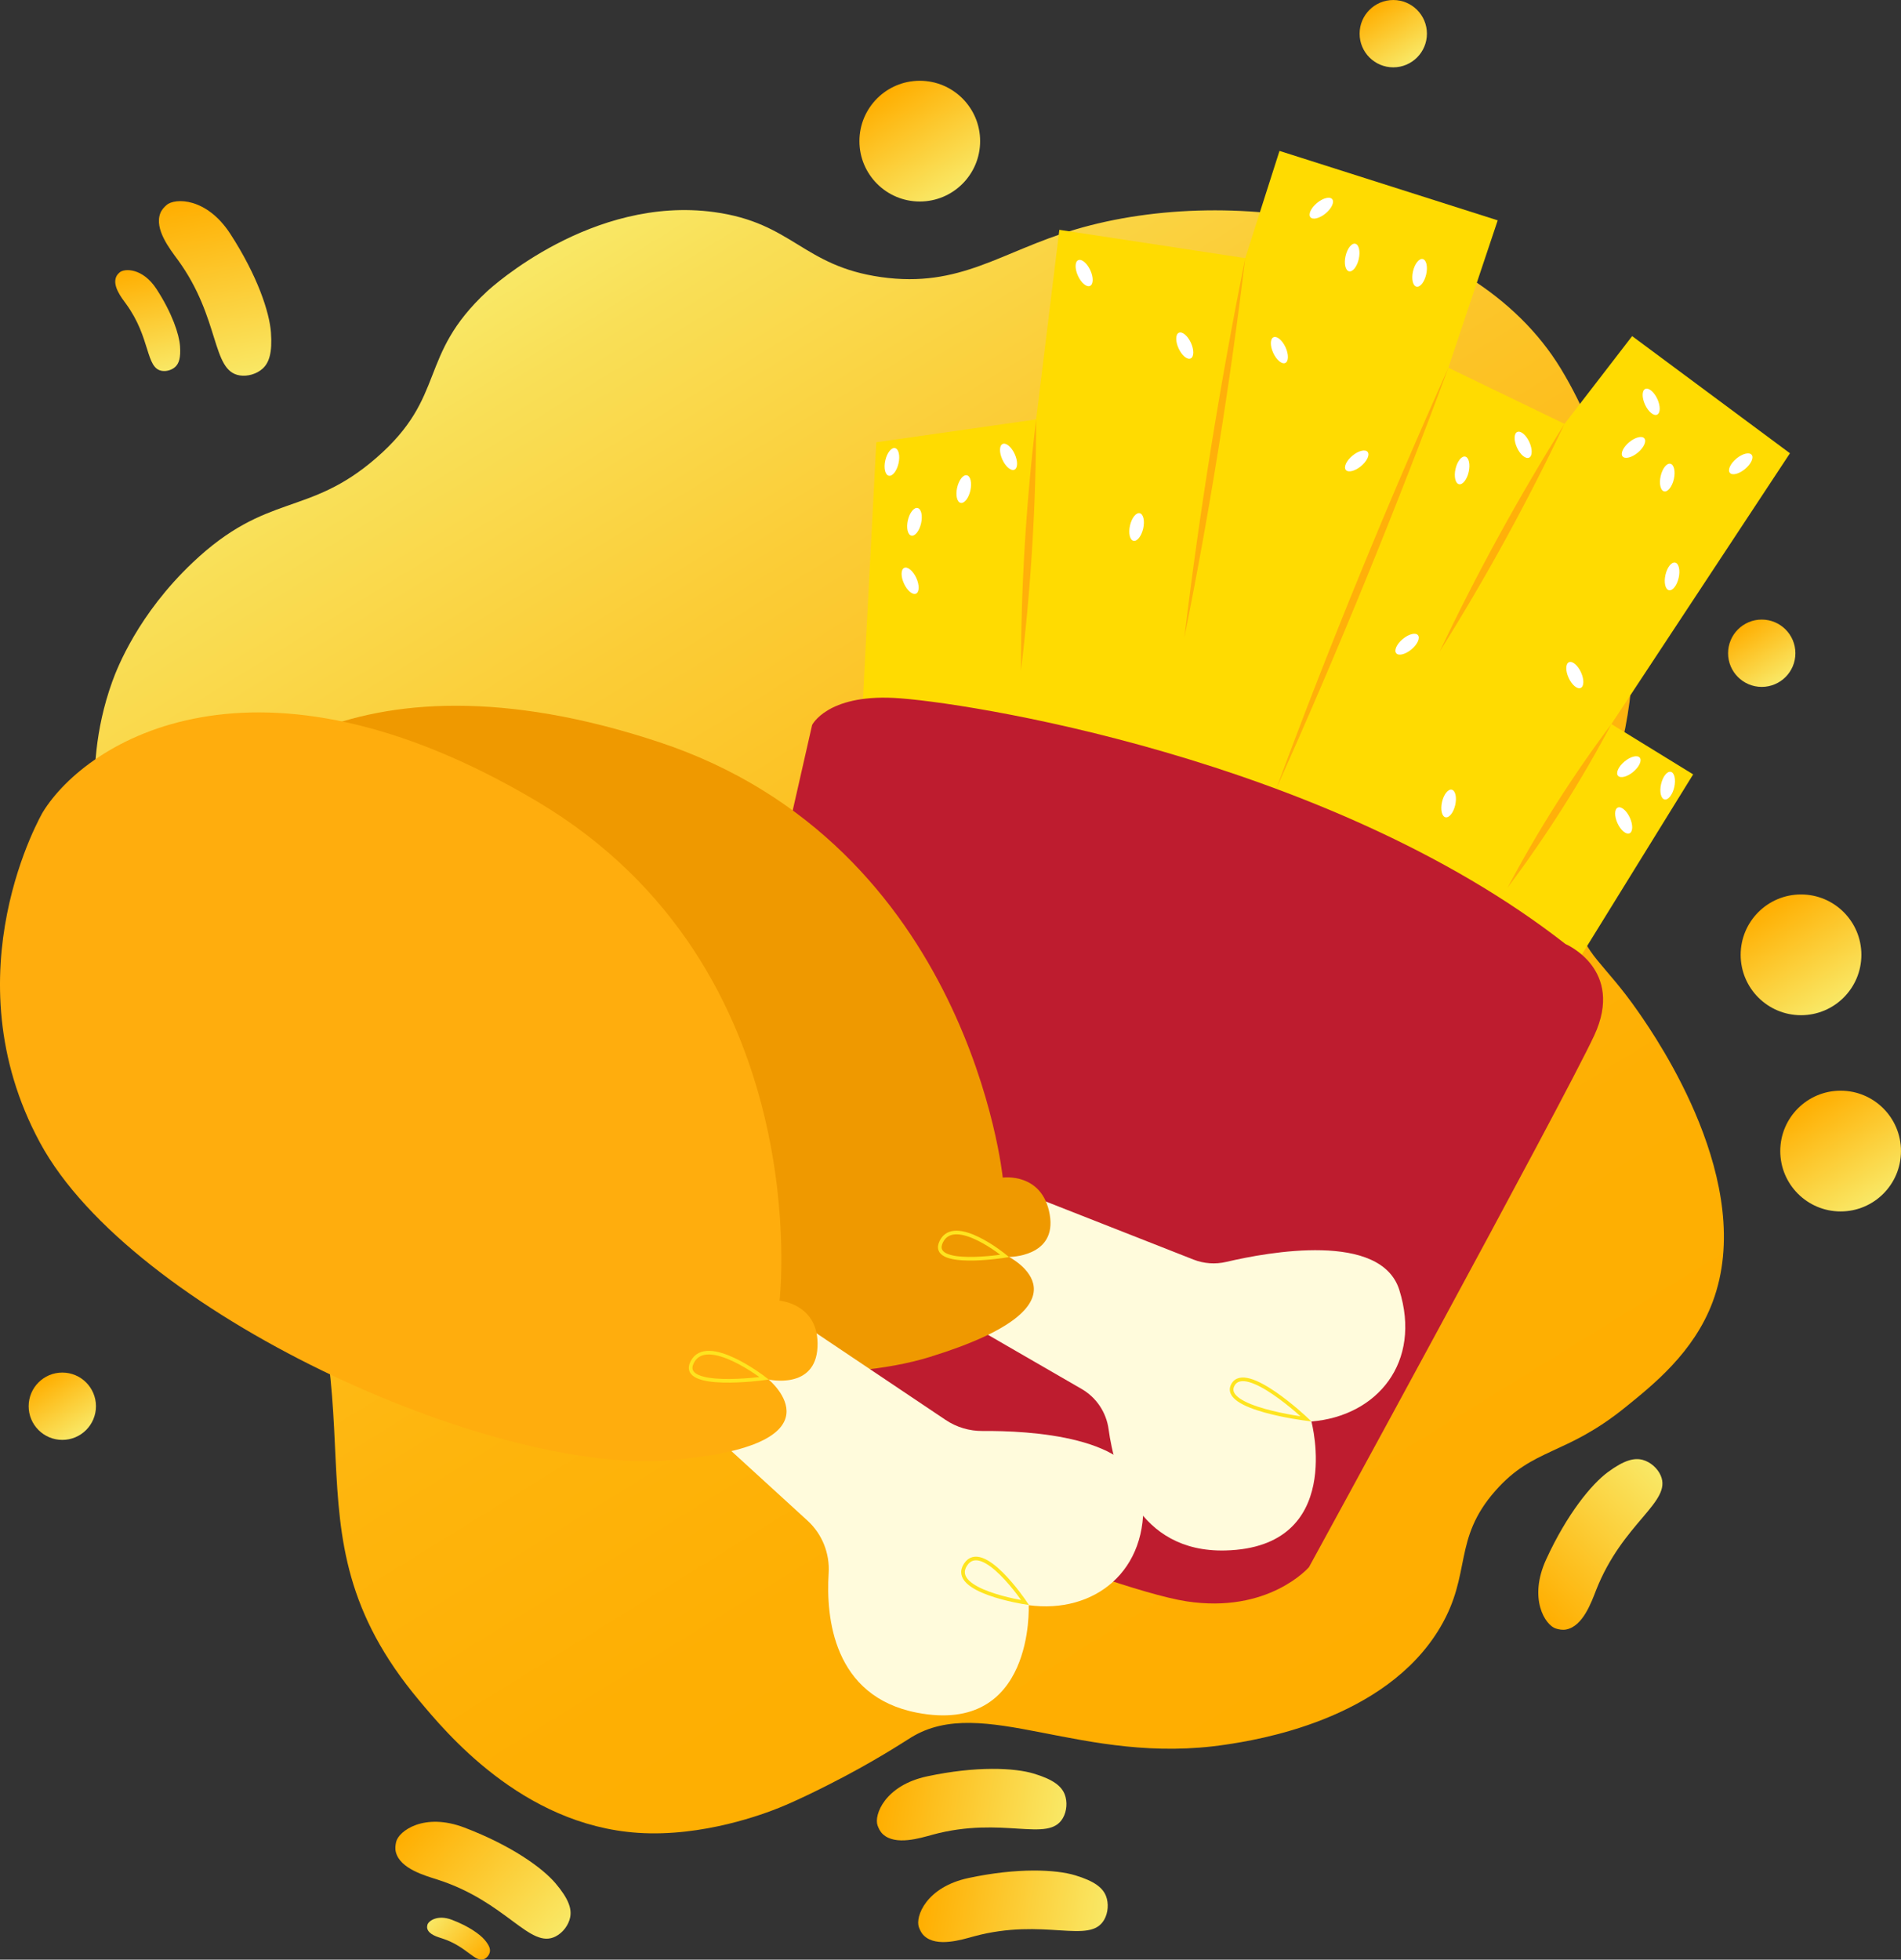 <?xml version="1.0" encoding="UTF-8"?>
<svg id="Capa_2" data-name="Capa 2" xmlns="http://www.w3.org/2000/svg" xmlns:xlink="http://www.w3.org/1999/xlink" viewBox="0 0 1716.55 1769.12">
  <rect x="0" y="0" width="1716.55" height="1769.12" fill="#333333" stroke="none"/>
  <defs>
    <linearGradient id="Degradado_sin_nombre_372" data-name="Degradado sin nombre 372" x1="8044.96" y1="6795.52" x2="9547.24" y2="6795.52" gradientTransform="translate(2022.09 -10172.63) rotate(58.32)" gradientUnits="userSpaceOnUse">
      <stop offset="0" stop-color="#f9e866"/>
      <stop offset=".06" stop-color="#f9df57"/>
      <stop offset=".23" stop-color="#fbcd37"/>
      <stop offset=".4" stop-color="#fdbf1f"/>
      <stop offset=".58" stop-color="#feb50d"/>
      <stop offset=".77" stop-color="#feaf03"/>
      <stop offset="1" stop-color="#ffae00"/>
    </linearGradient>
    <linearGradient id="Degradado_sin_nombre_691" data-name="Degradado sin nombre 691" x1="9297.13" y1="6195.16" x2="9406.16" y2="6195.16" gradientTransform="translate(2022.09 -10172.63) rotate(58.32)" gradientUnits="userSpaceOnUse">
      <stop offset="0" stop-color="#ffae00"/>
      <stop offset="1" stop-color="#f9e866"/>
    </linearGradient>
    <linearGradient id="Degradado_sin_nombre_691-2" data-name="Degradado sin nombre 691" x1="8084.56" y1="6423.87" x2="8193.59" y2="6423.87" xlink:href="#Degradado_sin_nombre_691"/>
    <linearGradient id="Degradado_sin_nombre_691-3" data-name="Degradado sin nombre 691" x1="8250.68" y1="6009.09" x2="8311.48" y2="6009.09" xlink:href="#Degradado_sin_nombre_691"/>
    <linearGradient id="Degradado_sin_nombre_691-4" data-name="Degradado sin nombre 691" x1="8901.4" y1="6019.73" x2="8962.19" y2="6019.73" xlink:href="#Degradado_sin_nombre_691"/>
    <linearGradient id="Degradado_sin_nombre_691-5" data-name="Degradado sin nombre 691" x1="8673.88" y1="7682.6" x2="8734.67" y2="7682.6" xlink:href="#Degradado_sin_nombre_691"/>
    <linearGradient id="Degradado_sin_nombre_691-6" data-name="Degradado sin nombre 691" x1="9127.6" y1="6132.55" x2="9236.63" y2="6132.55" xlink:href="#Degradado_sin_nombre_691"/>
    <linearGradient id="Degradado_sin_nombre_691-7" data-name="Degradado sin nombre 691" x1="5480.43" y1="5483.2" x2="5647.86" y2="5483.2" gradientTransform="translate(-82.55 -6098.71) rotate(41.6)" xlink:href="#Degradado_sin_nombre_691"/>
    <linearGradient id="Degradado_sin_nombre_691-8" data-name="Degradado sin nombre 691" x1="1209.74" y1="1594.05" x2="1377.17" y2="1594.05" gradientTransform="translate(-122.43 -47.57) rotate(8.69)" xlink:href="#Degradado_sin_nombre_691"/>
    <linearGradient id="Degradado_sin_nombre_691-9" data-name="Degradado sin nombre 691" x1="1159.02" y1="1508.95" x2="1326.44" y2="1508.95" gradientTransform="translate(-122.43 -47.57) rotate(8.69)" xlink:href="#Degradado_sin_nombre_691"/>
    <linearGradient id="Degradado_sin_nombre_691-10" data-name="Degradado sin nombre 691" x1="315.14" y1="-7661.7" x2="482.56" y2="-7661.7" gradientTransform="translate(6540.65 7125.6) rotate(-44.62)" xlink:href="#Degradado_sin_nombre_691"/>
    <linearGradient id="Degradado_sin_nombre_691-11" data-name="Degradado sin nombre 691" x1="10147.68" y1="4425.65" x2="10315.11" y2="4425.65" gradientTransform="translate(2345.35 -10679.14) rotate(77.72)" xlink:href="#Degradado_sin_nombre_691"/>
    <linearGradient id="Degradado_sin_nombre_691-12" data-name="Degradado sin nombre 691" x1="10198.72" y1="4492.21" x2="10295.49" y2="4492.21" gradientTransform="translate(2345.35 -10679.14) rotate(77.72)" xlink:href="#Degradado_sin_nombre_691"/>
    <linearGradient id="Degradado_sin_nombre_370" data-name="Degradado sin nombre 370" x1="5552.22" y1="5539.1" x2="5612.31" y2="5539.1" gradientTransform="translate(-82.55 -6098.71) rotate(41.6)" gradientUnits="userSpaceOnUse">
      <stop offset="0" stop-color="#f9e866"/>
      <stop offset="1" stop-color="#ffae00"/>
    </linearGradient>
  </defs>
  <g id="fondo_5">
    <g>
      <path d="m439.66,263.17c4.12-3.83,95.08-86.69,205.13-71.72,71.17,9.68,79.84,48.71,150.92,58.72,71.46,10.07,107.87-23.02,175.3-43.01,145.02-42.98,357.54-7.43,438.44,125.77,43.14,71.02,57.57,153.34,61.3,187.71,3.38,31.13,9.1,83.71-5.71,148.6-18.44,80.79-51.69,106.14-41.43,158.85,6.74,34.63,24.24,39.81,56.27,86.15,16.44,23.77,106.63,154.22,66.61,261.08-17.15,45.81-53.95,74.98-78.94,95.2-54.25,43.87-82.72,36.09-117.24,75.28-38.83,44.07-21.04,74.61-49.82,123.32-49.7,84.12-166.76,101.8-193.42,105.84-129.88,19.71-219.34-46.56-284.49-6.37-6.62,4.08-33.72,22.06-74.73,42.75-7.67,3.87-27.34,13.82-44.51,20.73-12.84,5.17-68.46,26.45-127.16,22.56-105.25-6.96-174.65-92.03-197.68-119.49-132.7-158.18-22.2-261.69-139.08-485.11-66.6-127.3-152.82-189.8-154.13-330.51-.19-20.29-.21-59.16,16.14-104.36,4.54-12.56,23.44-60.75,72.43-107.19,67.6-64.09,104.17-40.95,165.89-94.56,64.34-55.88,36.89-91.7,99.9-150.22Z" style="fill: url(#Degradado_sin_nombre_372);"/>
      <circle cx="1662.03" cy="1039.14" r="54.5" style="fill: url(#Degradado_sin_nombre_691);"/>
      <circle cx="830.53" cy="127.41" r="54.5" style="fill: url(#Degradado_sin_nombre_691-2);"/>
      <circle cx="1258.08" cy="30.4" r="30.39" style="fill: url(#Degradado_sin_nombre_691-3);"/>
      <circle cx="1590.8" cy="589.72" r="30.39" style="fill: url(#Degradado_sin_nombre_691-4);"/>
      <circle cx="56.26" cy="1269.5" r="30.39" style="fill: url(#Degradado_sin_nombre_691-5);"/>
      <circle cx="1626.27" cy="861.99" r="54.5" style="fill: url(#Degradado_sin_nombre_691-6);"/>
      <path d="m394.87,1696.78c-10.98-3.51-33.55-9.69-37.41-24.73-.83-3.23-.43-6.32.25-9.26,2.23-9.73,25.13-26.83,61.7-12.89,42.36,16.14,70.46,36.4,82.24,50.31,11.87,14.02,14.78,23.04,13.15,30.86-1.42,6.86-6.52,13.7-13.03,17.05-23.28,11.97-44.22-31.29-106.9-51.34Z" style="fill: url(#Degradado_sin_nombre_691-7);"/>
      <path d="m879.37,1748.1c-11.13,3.02-33.43,10.09-44.84-.44-2.45-2.26-3.79-5.08-4.82-7.91-3.41-9.38,6.52-36.18,44.8-44.34,44.33-9.46,78.93-7.72,96.38-2.44,17.58,5.32,24.92,11.31,27.81,18.76,2.53,6.53,1.97,15.05-1.68,21.39-13.04,22.7-54.13-2.25-117.64,14.97Z" style="fill: url(#Degradado_sin_nombre_691-8);"/>
      <path d="m842.08,1656.31c-11.13,3.02-33.43,10.09-44.84-.44-2.45-2.26-3.79-5.08-4.82-7.91-3.41-9.38,6.52-36.18,44.8-44.34,44.33-9.46,78.93-7.72,96.38-2.44,17.58,5.32,24.92,11.31,27.81,18.76,2.53,6.53,1.97,15.05-1.68,21.39-13.04,22.7-54.13-2.25-117.64,14.97Z" style="fill: url(#Degradado_sin_nombre_691-9);"/>
      <path d="m1441.3,1435.37c-4.23,10.73-11.88,32.83-27.14,35.69-3.28.62-6.34,0-9.22-.86-9.56-2.87-25.11-26.84-8.79-62.42,18.9-41.2,40.98-67.9,55.63-78.74,14.77-10.92,23.96-13.23,31.66-11.09,6.75,1.87,13.24,7.41,16.15,14.13,10.41,24.02-34.15,42.06-58.29,103.28Z" style="fill: url(#Degradado_sin_nombre_691-10);"/>
      <path d="m160.44,234.42c-6.8-9.31-21.38-27.6-15.64-42.03,1.24-3.1,3.38-5.36,5.66-7.33,7.54-6.54,36.11-6.85,57.44,25.97,24.69,38.01,35.44,70.95,36.76,89.12,1.32,18.32-1.65,27.32-7.57,32.68-5.19,4.7-13.35,7.22-20.58,6.09-25.86-4.05-17.27-51.35-56.07-104.5Z" style="fill: url(#Degradado_sin_nombre_691-11);"/>
      <path d="m113.86,274.41c-3.93-5.38-12.36-15.96-9.04-24.29.71-1.79,1.96-3.1,3.27-4.24,4.36-3.78,20.87-3.96,33.2,15.01,14.27,21.97,20.49,41.01,21.25,51.51.77,10.59-.95,15.79-4.38,18.89-3,2.72-7.72,4.17-11.89,3.52-14.95-2.34-9.98-29.68-32.41-60.4Z" style="fill: url(#Degradado_sin_nombre_691-12);"/>
      <path d="m399.26,1749.95c-3.94-1.26-12.04-3.48-13.43-8.87-.3-1.16-.15-2.27.09-3.32.8-3.49,9.02-9.63,22.14-4.63,15.2,5.79,25.29,13.07,29.51,18.06,4.26,5.03,5.3,8.27,4.72,11.07-.51,2.46-2.34,4.92-4.68,6.12-8.35,4.3-15.87-11.23-38.37-18.43Z" style="fill: url(#Degradado_sin_nombre_370);"/>
    </g>
    <g id="Capa_23" data-name="Capa 23">
      <g>
        <polygon points="779.04 634.46 791.26 399.26 935.6 378.63 956.56 207.47 1124.42 233.05 1155.35 136.23 1352.38 198.93 1307.85 331.99 1412.72 382.66 1473.78 303.43 1616.28 409.19 1455.03 653.67 1528.87 699.08 1426.98 863.93 779.04 634.46" style="fill: #ffdb01;"/>
        <path d="m711.04,752.58l22.27-98.07s13.38-27.4,73.59-24.47c60.21,2.93,390.71,53.42,606.63,222.15,0,0,53.92,22.73,26,82.63-27.92,59.9-257.58,479.98-257.58,479.98,0,0-36.46,42.3-110.83,30.78-74.37-11.52-345.97-124.28-345.97-124.28l-14.1-568.72Z" style="fill: #be1c2f;"/>
        <g>
          <path d="m976.7,1253.92l-155.98-90.14,54.86-106.13,202.11,79.45c9.41,3.7,19.71,4.42,29.55,2.11,38.32-9.01,139.75-27.43,156.31,25.33,20.5,65.29-19.99,113.9-79.39,118.73,0,0,30.64,113.7-77.63,116.44-79.67,2.02-100.21-70.84-105.5-109.47-2.08-15.22-11.03-28.63-24.33-36.32Z" style="fill: #fffbdc;"/>
          <path d="m161.03,775.1s-52.11,160.27,61.53,292.01c113.63,131.74,462.05,205.73,617.04,157.91,154.98-47.82,71.47-90.3,71.47-90.3,0,0,43.42.3,36.82-38.16-6.61-38.46-42.43-33.47-42.43-33.47,0,0-30.22-300.52-310.69-393.25-280.46-92.73-408.8,33.84-433.73,105.25Z" style="fill: #ef9900;"/>
        </g>
        <ellipse cx="870.29" cy="441.55" rx="12.77" ry="6.11" transform="translate(246.99 1192.47) rotate(-77.21)" style="fill: #fff;"/>
        <ellipse cx="1221.02" cy="232.51" rx="12.77" ry="6.11" transform="translate(723.92 1371.74) rotate(-77.21)" style="fill: #fff;"/>
        <ellipse cx="1026.35" cy="475.8" rx="12.77" ry="6.11" transform="translate(335.11 1371.32) rotate(-77.21)" style="fill: #fff;"/>
        <ellipse cx="1320.31" cy="424.7" rx="12.77" ry="6.11" transform="translate(613.8 1618.2) rotate(-77.21)" style="fill: #fff;"/>
        <ellipse cx="1308.12" cy="725.39" rx="12.77" ry="6.11" transform="translate(311.09 1840.43) rotate(-77.21)" style="fill: #fff;"/>
        <ellipse cx="1505.92" cy="709.29" rx="12.77" ry="6.11" transform="translate(480.79 2020.79) rotate(-77.21)" style="fill: #fff;"/>
        <ellipse cx="1505.55" cy="431.16" rx="12.77" ry="6.11" transform="translate(751.74 1803.87) rotate(-77.21)" style="fill: #fff;"/>
        <ellipse cx="1509.88" cy="520.36" rx="12.77" ry="6.11" transform="translate(668.12 1877.55) rotate(-77.21)" style="fill: #fff;"/>
        <ellipse cx="1281.91" cy="246.34" rx="12.77" ry="6.11" transform="translate(757.85 1441.88) rotate(-77.21)" style="fill: #fff;"/>
        <ellipse cx="805.4" cy="417.02" rx="12.77" ry="6.11" transform="translate(220.4 1110.09) rotate(-77.21)" style="fill: #fff;"/>
        <ellipse cx="825.78" cy="471.11" rx="12.77" ry="6.11" transform="translate(183.52 1172.08) rotate(-77.21)" style="fill: #fff;"/>
        <ellipse cx="821.82" cy="524.29" rx="6.11" ry="12.77" transform="translate(-143.94 391.7) rotate(-24.72)" style="fill: #fff;"/>
        <ellipse cx="1155.25" cy="316.09" rx="6.11" ry="12.77" transform="translate(-26.32 512.05) rotate(-24.72)" style="fill: #fff;"/>
        <ellipse cx="1193.16" cy="188.01" rx="12.77" ry="6.11" transform="translate(155 805.44) rotate(-39.7)" style="fill: #fff;"/>
        <ellipse cx="1225.11" cy="416.19" rx="12.77" ry="6.11" transform="translate(16.63 878.45) rotate(-39.7)" style="fill: #fff;"/>
        <ellipse cx="1571.88" cy="418.8" rx="12.77" ry="6.11" transform="translate(94.91 1100.54) rotate(-39.7)" style="fill: #fff;"/>
        <ellipse cx="1475.03" cy="404.02" rx="12.77" ry="6.11" transform="translate(82.03 1035.27) rotate(-39.7)" style="fill: #fff;"/>
        <ellipse cx="1270.59" cy="581.67" rx="12.77" ry="6.11" transform="translate(-78.58 945.65) rotate(-39.7)" style="fill: #fff;"/>
        <ellipse cx="1470.86" cy="692.24" rx="12.77" ry="6.11" transform="translate(-103.03 1099.06) rotate(-39.7)" style="fill: #fff;"/>
        <ellipse cx="910.68" cy="412.42" rx="6.11" ry="12.77" transform="translate(-89.01 418.61) rotate(-24.72)" style="fill: #fff;"/>
        <ellipse cx="978.95" cy="246.51" rx="6.11" ry="12.77" transform="translate(-13.38 431.95) rotate(-24.72)" style="fill: #fff;"/>
        <ellipse cx="1069.8" cy="312.01" rx="6.11" ry="12.77" transform="translate(-32.44 475.95) rotate(-24.72)" style="fill: #fff;"/>
        <ellipse cx="1375.37" cy="401.6" rx="6.11" ry="12.77" transform="translate(-41.91 611.93) rotate(-24.72)" style="fill: #fff;"/>
        <ellipse cx="1490.98" cy="362.76" rx="6.11" ry="12.77" transform="translate(-15.08 656.72) rotate(-24.72)" style="fill: #fff;"/>
        <ellipse cx="1422.01" cy="609.48" rx="6.11" ry="12.77" transform="translate(-124.56 650.48) rotate(-24.72)" style="fill: #fff;"/>
        <ellipse cx="1466.12" cy="740.7" rx="6.11" ry="12.77" transform="translate(-175.39 680.95) rotate(-24.72)" style="fill: #fff;"/>
        <path d="m729.19,1372.81l-129.63-118.45,76.37-91.87,177.91,119.36c9.89,6.63,21.54,10.1,33.45,10,41.11-.36,139.87,4.42,144.62,58.33,6.01,68.17-43.98,106.95-103.03,98.92,0,0,5.52,117.63-100.82,97.07-75.81-14.66-82.32-86.05-79.81-125.83,1.13-17.93-5.81-35.4-19.06-47.52Z" style="fill: #fffbdc;"/>
        <path d="m38.69,733.13s-85.3,145.35-2.59,298.41c82.7,153.06,407.12,300.12,568.75,286.69s89.19-72.85,89.19-72.85c0,0,42.35,9.62,44.15-29.36,1.8-38.98-34.26-41.8-34.26-41.8,0,0,34.99-300-219.02-450.78-254.02-150.78-406.53-54.71-446.22,9.69Z" style="fill: #ffad0d;"/>
        <path d="m1179.41,1280.97s-77.58-9.63-66.14-30.71c11.44-21.08,66.14,30.71,66.14,30.71Z" style="fill: none; stroke: #fee420; stroke-miterlimit: 10; stroke-width: 3.29px;"/>
        <path d="m925.66,1446.75s-69.12-10.5-53.9-34.13c15.22-23.63,53.9,34.13,53.9,34.13Z" style="fill: none; stroke: #fee420; stroke-miterlimit: 10; stroke-width: 3.29px;"/>
        <path d="m690.05,1244.31s-78,10.7-64.92-14.74,64.92,14.74,64.92,14.74Z" style="fill: none; stroke: #fee420; stroke-miterlimit: 10; stroke-width: 3.29px;"/>
        <path d="m907.29,1133.81s-69.33,11.07-57.29-13.01c12.03-24.08,57.29,13.01,57.29,13.01Z" style="fill: none; stroke: #fee420; stroke-miterlimit: 10; stroke-width: 3.29px;"/>
        <path d="m935.6,378.63c-.05,75.83-4.59,151.65-13.7,226.93.01-75.83,4.62-151.64,13.7-226.93h0Z" style="fill: #ffb00a;"/>
        <path d="m1455.03,653.67c-27.37,51.58-58.71,101.03-93.75,147.74,27.34-51.59,58.74-101.01,93.75-147.74h0Z" style="fill: #ffb00a;"/>
        <path d="m1124.42,233.05c-13.82,114.44-32.29,229.75-55.02,342.76,13.78-114.45,32.32-229.74,55.02-342.76h0Z" style="fill: #ffb00a;"/>
        <path d="m1412.72,382.66c-33.59,70.66-71.24,139.38-112.79,205.67,33.56-70.68,71.27-139.36,112.79-205.67h0Z" style="fill: #ffb00a;"/>
        <path d="m1307.85,331.99c-47.42,127.85-99.66,255.71-155.44,380.14,47.39-127.87,99.7-255.69,155.44-380.14h0Z" style="fill: #ffb00a;"/>
      </g>
    </g>
  </g>
</svg>